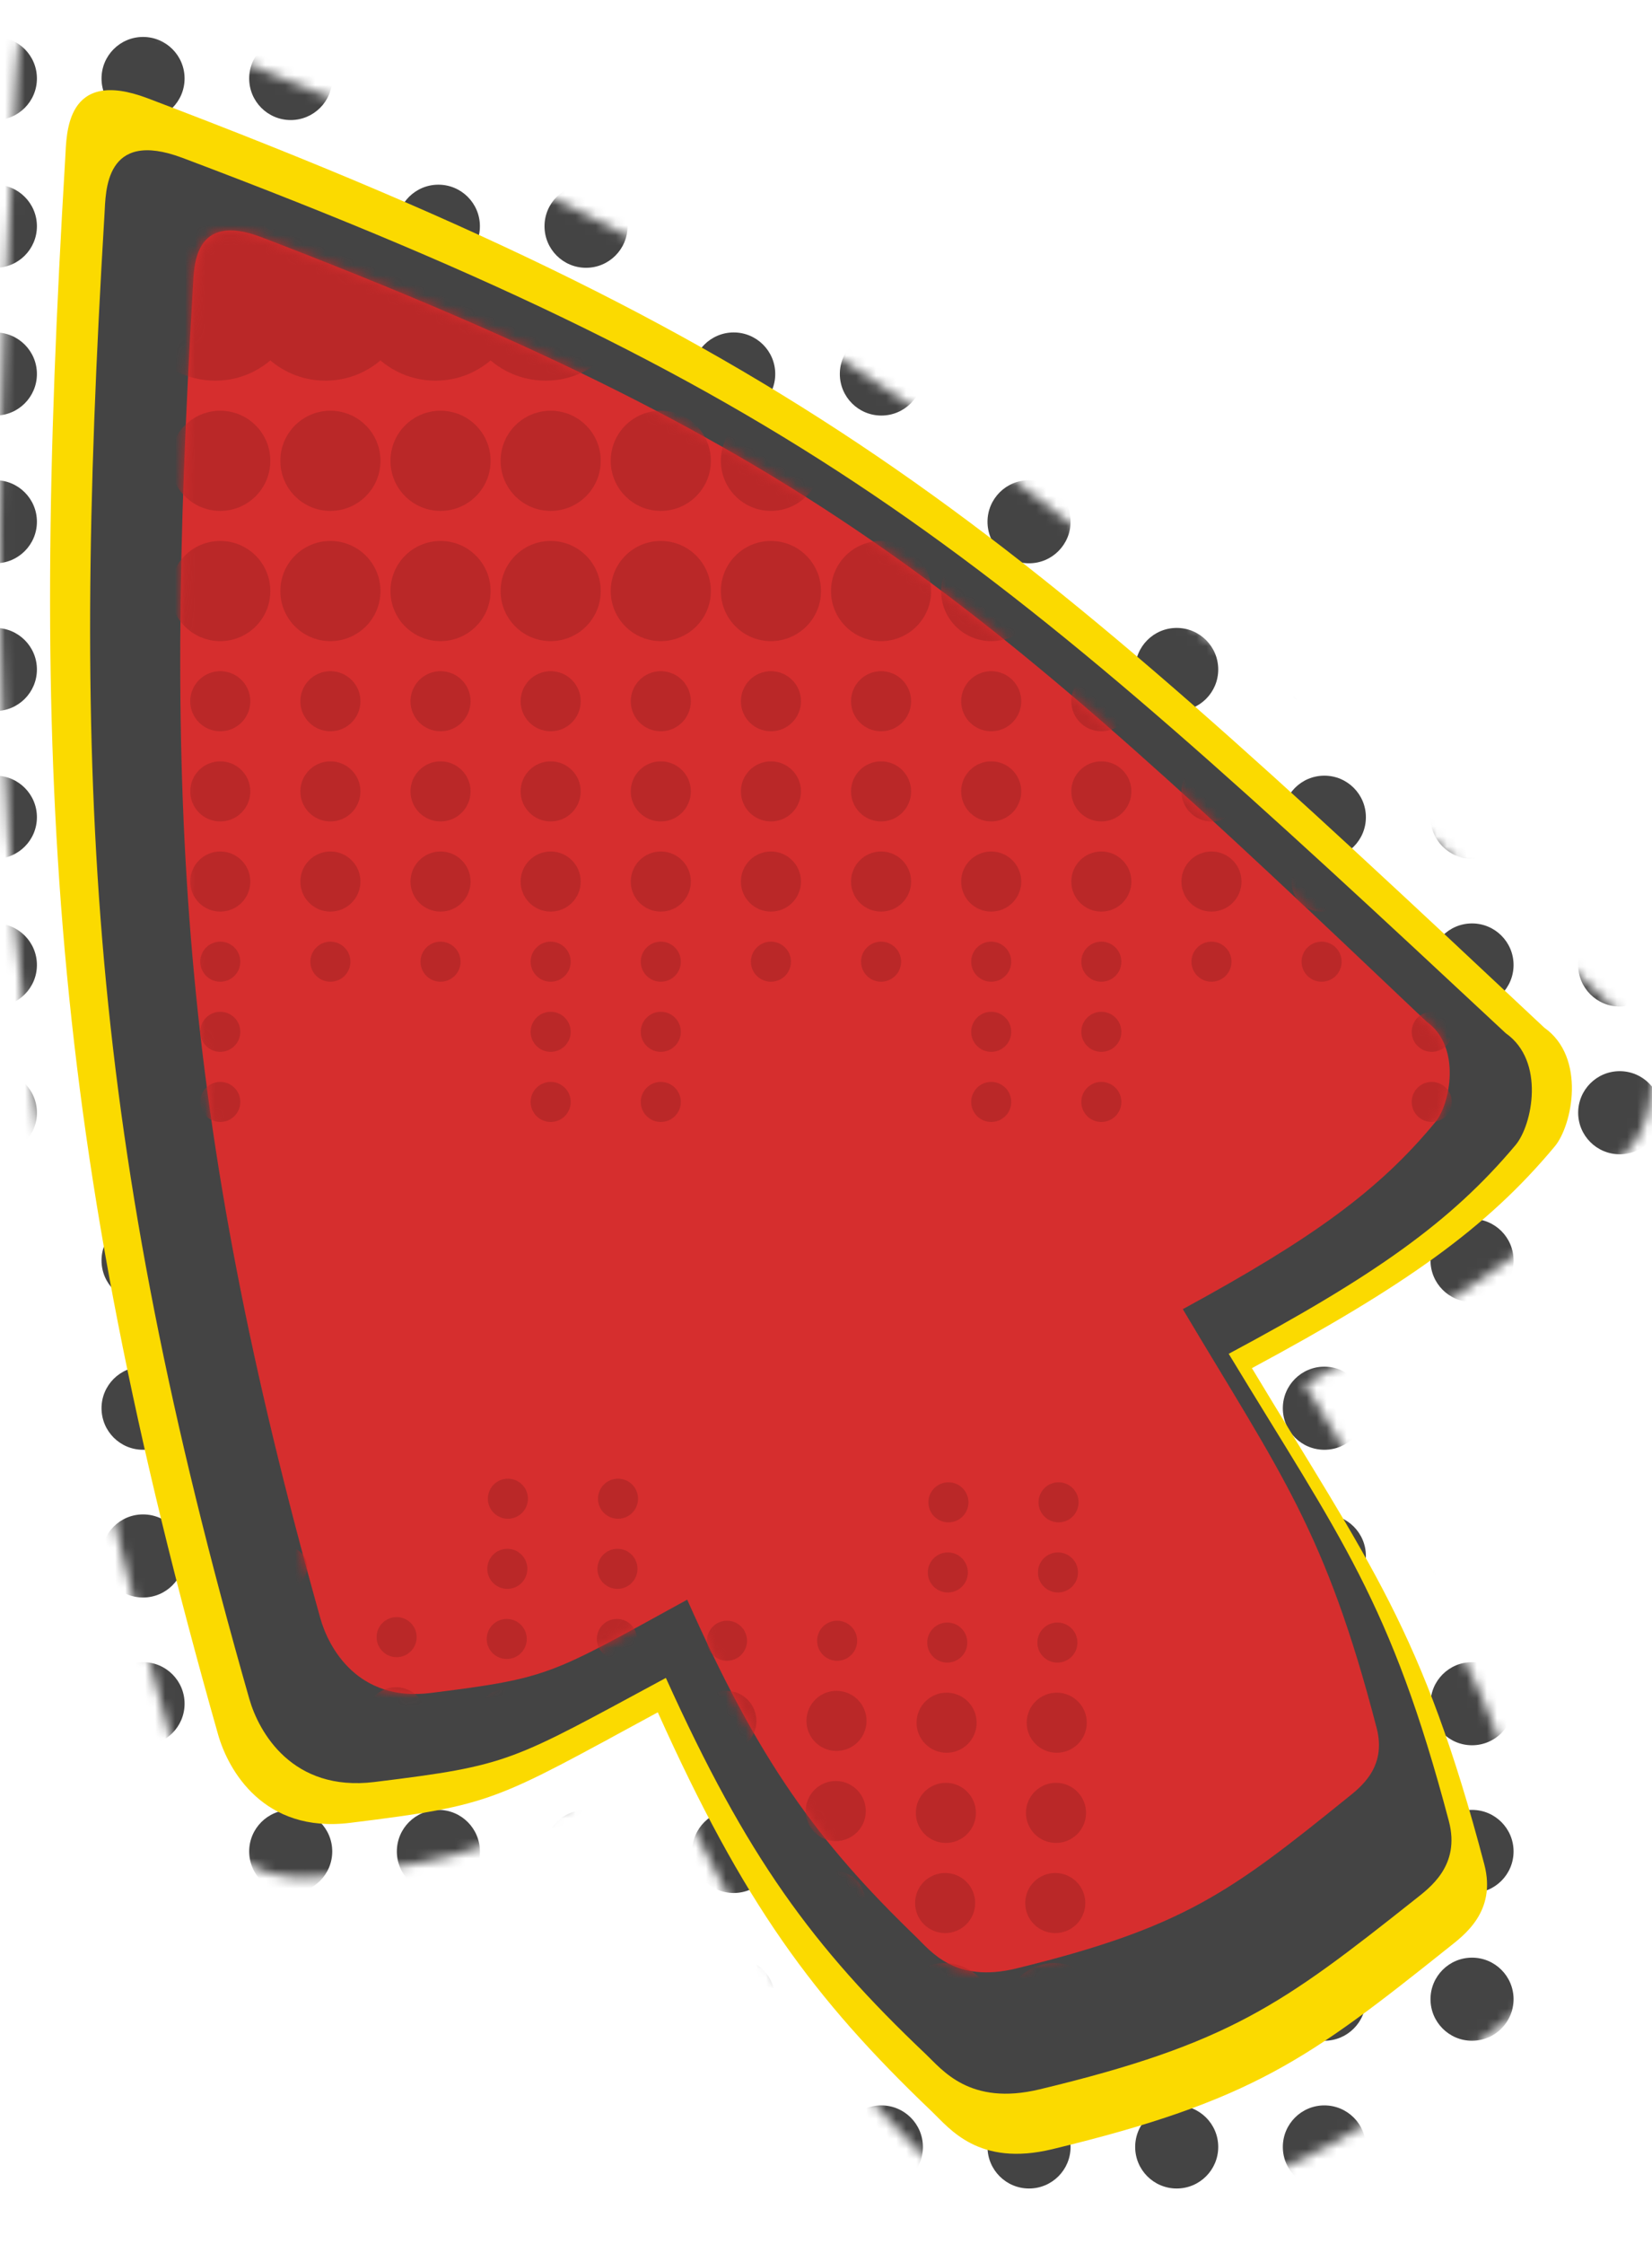 <svg width="165" height="224" viewBox="0 0 165 224" fill="none" xmlns="http://www.w3.org/2000/svg">
<mask id="mask0" style="mask-type:alpha" maskUnits="userSpaceOnUse" x="0" y="0" width="165" height="224">
<path d="M65.892 175.349C48.091 184.974 48.147 185.373 32.532 187.297C23.132 188.456 19.304 181.565 18.218 177.749C-0.053 113.558 -2.294 73.11 1.649 7.294C1.8 4.767 1.649 -2.499 10.589 0.88C83.233 28.338 103.693 46.771 162.009 101.346C166.564 104.553 165.047 111.897 163.143 114.174C155.736 123.037 146.961 129.205 130.306 138.146C143.105 159.348 148.835 166.485 155.503 191.787C156.855 196.919 153.272 199.466 151.599 200.797C136.498 212.815 130.362 217.349 108.657 222.576C100.665 224.5 97.532 220.335 95.644 218.538C82.661 206.185 75.158 195.909 65.892 175.349Z" fill="#F9C604"/>
</mask>
<g mask="url(#mask0)">
<circle cx="117.528" cy="7.836" r="4.148" fill="#444444"/>
<circle cx="117.528" cy="125.824" r="4.148" fill="#444444"/>
<circle cx="117.528" cy="66.83" r="4.148" fill="#444444"/>
<circle cx="117.528" cy="184.818" r="4.148" fill="#444444"/>
<circle cx="117.528" cy="37.334" r="4.148" fill="#444444"/>
<circle cx="117.528" cy="155.322" r="4.148" fill="#444444"/>
<circle cx="117.528" cy="96.328" r="4.148" fill="#444444"/>
<circle cx="117.528" cy="214.316" r="4.148" fill="#444444"/>
<circle cx="117.528" cy="22.584" r="4.148" fill="#444444"/>
<circle cx="117.528" cy="140.574" r="4.148" fill="#444444"/>
<circle cx="117.528" cy="81.578" r="4.148" fill="#444444"/>
<circle cx="117.528" cy="199.568" r="4.148" fill="#444444"/>
<circle cx="117.528" cy="52.082" r="4.148" fill="#444444"/>
<circle cx="117.528" cy="170.07" r="4.148" fill="#444444"/>
<circle cx="117.528" cy="111.076" r="4.148" fill="#444444"/>
<circle cx="29.036" cy="7.836" r="4.148" fill="#444444"/>
<circle cx="29.036" cy="125.824" r="4.148" fill="#444444"/>
<circle cx="29.036" cy="66.83" r="4.148" fill="#444444"/>
<circle cx="29.036" cy="184.818" r="4.148" fill="#444444"/>
<circle cx="29.036" cy="37.334" r="4.148" fill="#444444"/>
<circle cx="29.036" cy="155.322" r="4.148" fill="#444444"/>
<circle cx="29.036" cy="96.328" r="4.148" fill="#444444"/>
<circle cx="29.036" cy="214.316" r="4.148" fill="#444444"/>
<circle cx="29.036" cy="22.584" r="4.148" fill="#444444"/>
<circle cx="29.036" cy="140.574" r="4.148" fill="#444444"/>
<circle cx="29.036" cy="81.578" r="4.148" fill="#444444"/>
<circle cx="29.036" cy="199.568" r="4.148" fill="#444444"/>
<circle cx="29.036" cy="52.082" r="4.148" fill="#444444"/>
<circle cx="29.036" cy="170.07" r="4.148" fill="#444444"/>
<circle cx="29.036" cy="111.076" r="4.148" fill="#444444"/>
<circle cx="132.276" cy="7.836" r="4.148" fill="#444444"/>
<circle cx="132.276" cy="125.824" r="4.148" fill="#444444"/>
<circle cx="132.276" cy="66.83" r="4.148" fill="#444444"/>
<circle cx="132.276" cy="184.818" r="4.148" fill="#444444"/>
<circle cx="132.276" cy="37.334" r="4.148" fill="#444444"/>
<circle cx="132.276" cy="155.322" r="4.148" fill="#444444"/>
<circle cx="132.276" cy="96.328" r="4.148" fill="#444444"/>
<circle cx="132.276" cy="214.316" r="4.148" fill="#444444"/>
<circle cx="132.276" cy="22.584" r="4.148" fill="#444444"/>
<circle cx="132.276" cy="140.574" r="4.148" fill="#444444"/>
<circle cx="132.276" cy="81.578" r="4.148" fill="#444444"/>
<circle cx="132.276" cy="199.568" r="4.148" fill="#444444"/>
<circle cx="132.276" cy="52.082" r="4.148" fill="#444444"/>
<circle cx="132.276" cy="170.07" r="4.148" fill="#444444"/>
<circle cx="132.276" cy="111.076" r="4.148" fill="#444444"/>
<circle cx="43.785" cy="7.836" r="4.148" fill="#444444"/>
<circle cx="43.785" cy="125.824" r="4.148" fill="#444444"/>
<circle cx="43.785" cy="66.83" r="4.148" fill="#444444"/>
<circle cx="43.785" cy="184.818" r="4.148" fill="#444444"/>
<circle cx="43.785" cy="37.334" r="4.148" fill="#444444"/>
<circle cx="43.785" cy="155.322" r="4.148" fill="#444444"/>
<circle cx="43.785" cy="96.328" r="4.148" fill="#444444"/>
<circle cx="43.785" cy="214.316" r="4.148" fill="#444444"/>
<circle cx="43.785" cy="22.584" r="4.148" fill="#444444"/>
<circle cx="43.785" cy="140.574" r="4.148" fill="#444444"/>
<circle cx="43.785" cy="81.578" r="4.148" fill="#444444"/>
<circle cx="43.785" cy="199.568" r="4.148" fill="#444444"/>
<circle cx="43.785" cy="52.082" r="4.148" fill="#444444"/>
<circle cx="43.785" cy="170.07" r="4.148" fill="#444444"/>
<circle cx="43.785" cy="111.076" r="4.148" fill="#444444"/>
<circle cx="147.025" cy="7.836" r="4.148" fill="#444444"/>
<circle cx="147.025" cy="125.824" r="4.148" fill="#444444"/>
<circle cx="147.025" cy="66.83" r="4.148" fill="#444444"/>
<circle cx="147.025" cy="184.818" r="4.148" fill="#444444"/>
<circle cx="147.025" cy="37.334" r="4.148" fill="#444444"/>
<circle cx="147.025" cy="155.322" r="4.148" fill="#444444"/>
<circle cx="147.025" cy="96.328" r="4.148" fill="#444444"/>
<circle cx="147.025" cy="214.316" r="4.148" fill="#444444"/>
<circle cx="147.025" cy="22.584" r="4.148" fill="#444444"/>
<circle cx="147.025" cy="140.574" r="4.148" fill="#444444"/>
<circle cx="147.025" cy="81.578" r="4.148" fill="#444444"/>
<circle cx="147.025" cy="199.568" r="4.148" fill="#444444"/>
<circle cx="147.025" cy="52.082" r="4.148" fill="#444444"/>
<circle cx="147.025" cy="170.07" r="4.148" fill="#444444"/>
<circle cx="147.025" cy="111.076" r="4.148" fill="#444444"/>
<circle cx="58.533" cy="7.836" r="4.148" fill="#444444"/>
<circle cx="58.533" cy="125.824" r="4.148" fill="#444444"/>
<circle cx="58.533" cy="66.83" r="4.148" fill="#444444"/>
<circle cx="58.533" cy="184.818" r="4.148" fill="#444444"/>
<circle cx="58.533" cy="37.334" r="4.148" fill="#444444"/>
<circle cx="58.533" cy="155.322" r="4.148" fill="#444444"/>
<circle cx="58.533" cy="96.328" r="4.148" fill="#444444"/>
<circle cx="58.533" cy="214.316" r="4.148" fill="#444444"/>
<circle cx="58.533" cy="22.584" r="4.148" fill="#444444"/>
<circle cx="58.533" cy="140.574" r="4.148" fill="#444444"/>
<circle cx="58.533" cy="81.578" r="4.148" fill="#444444"/>
<circle cx="58.533" cy="199.568" r="4.148" fill="#444444"/>
<circle cx="58.533" cy="52.082" r="4.148" fill="#444444"/>
<circle cx="58.533" cy="170.07" r="4.148" fill="#444444"/>
<circle cx="58.533" cy="111.076" r="4.148" fill="#444444"/>
<circle cx="161.774" cy="7.836" r="4.148" fill="#444444"/>
<circle cx="161.774" cy="125.824" r="4.148" fill="#444444"/>
<circle cx="161.774" cy="66.83" r="4.148" fill="#444444"/>
<circle cx="161.774" cy="184.818" r="4.148" fill="#444444"/>
<circle cx="161.774" cy="37.334" r="4.148" fill="#444444"/>
<circle cx="161.774" cy="155.322" r="4.148" fill="#444444"/>
<circle cx="161.774" cy="96.328" r="4.148" fill="#444444"/>
<circle cx="161.774" cy="214.316" r="4.148" fill="#444444"/>
<circle cx="161.774" cy="22.584" r="4.148" fill="#444444"/>
<circle cx="161.774" cy="140.574" r="4.148" fill="#444444"/>
<circle cx="161.774" cy="81.578" r="4.148" fill="#444444"/>
<circle cx="161.774" cy="199.568" r="4.148" fill="#444444"/>
<circle cx="161.774" cy="52.082" r="4.148" fill="#444444"/>
<circle cx="161.774" cy="170.07" r="4.148" fill="#444444"/>
<circle cx="161.774" cy="111.076" r="4.148" fill="#444444"/>
<circle cx="73.282" cy="7.836" r="4.148" fill="#444444"/>
<circle cx="73.282" cy="125.824" r="4.148" fill="#444444"/>
<circle cx="73.282" cy="66.83" r="4.148" fill="#444444"/>
<circle cx="73.282" cy="184.818" r="4.148" fill="#444444"/>
<circle cx="73.282" cy="37.334" r="4.148" fill="#444444"/>
<circle cx="73.282" cy="155.322" r="4.148" fill="#444444"/>
<circle cx="73.282" cy="96.328" r="4.148" fill="#444444"/>
<circle cx="73.282" cy="214.316" r="4.148" fill="#444444"/>
<circle cx="73.282" cy="22.584" r="4.148" fill="#444444"/>
<circle cx="73.282" cy="140.574" r="4.148" fill="#444444"/>
<circle cx="73.282" cy="81.578" r="4.148" fill="#444444"/>
<circle cx="73.282" cy="199.568" r="4.148" fill="#444444"/>
<circle cx="73.282" cy="52.082" r="4.148" fill="#444444"/>
<circle cx="73.282" cy="170.07" r="4.148" fill="#444444"/>
<circle cx="73.282" cy="111.076" r="4.148" fill="#444444"/>
<circle cx="88.03" cy="7.836" r="4.148" fill="#444444"/>
<circle cx="88.03" cy="125.824" r="4.148" fill="#444444"/>
<circle cx="88.03" cy="66.83" r="4.148" fill="#444444"/>
<circle cx="88.03" cy="184.818" r="4.148" fill="#444444"/>
<circle cx="88.03" cy="37.334" r="4.148" fill="#444444"/>
<circle cx="88.03" cy="155.322" r="4.148" fill="#444444"/>
<circle cx="88.03" cy="96.328" r="4.148" fill="#444444"/>
<circle cx="88.03" cy="214.316" r="4.148" fill="#444444"/>
<circle cx="88.03" cy="22.584" r="4.148" fill="#444444"/>
<circle cx="88.03" cy="140.574" r="4.148" fill="#444444"/>
<circle cx="88.03" cy="81.578" r="4.148" fill="#444444"/>
<circle cx="88.03" cy="199.568" r="4.148" fill="#444444"/>
<circle cx="88.03" cy="52.082" r="4.148" fill="#444444"/>
<circle cx="88.03" cy="170.07" r="4.148" fill="#444444"/>
<circle cx="88.03" cy="111.076" r="4.148" fill="#444444"/>
<circle cx="-0.461" cy="7.836" r="4.148" fill="#444444"/>
<circle cx="-0.461" cy="125.824" r="4.148" fill="#444444"/>
<circle cx="-0.461" cy="66.83" r="4.148" fill="#444444"/>
<circle cx="-0.461" cy="184.818" r="4.148" fill="#444444"/>
<circle cx="-0.461" cy="37.334" r="4.148" fill="#444444"/>
<circle cx="-0.461" cy="155.322" r="4.148" fill="#444444"/>
<circle cx="-0.461" cy="96.328" r="4.148" fill="#444444"/>
<circle cx="-0.461" cy="214.316" r="4.148" fill="#444444"/>
<circle cx="-0.461" cy="22.584" r="4.148" fill="#444444"/>
<circle cx="-0.461" cy="140.574" r="4.148" fill="#444444"/>
<circle cx="-0.461" cy="81.578" r="4.148" fill="#444444"/>
<circle cx="-0.461" cy="199.568" r="4.148" fill="#444444"/>
<circle cx="-0.461" cy="52.082" r="4.148" fill="#444444"/>
<circle cx="-0.461" cy="170.07" r="4.148" fill="#444444"/>
<circle cx="-0.461" cy="111.076" r="4.148" fill="#444444"/>
<circle cx="102.779" cy="7.836" r="4.148" fill="#444444"/>
<circle cx="102.779" cy="125.824" r="4.148" fill="#444444"/>
<circle cx="102.779" cy="66.83" r="4.148" fill="#444444"/>
<circle cx="102.779" cy="184.818" r="4.148" fill="#444444"/>
<circle cx="102.779" cy="37.334" r="4.148" fill="#444444"/>
<circle cx="102.779" cy="155.322" r="4.148" fill="#444444"/>
<circle cx="102.779" cy="96.328" r="4.148" fill="#444444"/>
<circle cx="102.779" cy="214.316" r="4.148" fill="#444444"/>
<circle cx="102.779" cy="22.584" r="4.148" fill="#444444"/>
<circle cx="102.779" cy="140.574" r="4.148" fill="#444444"/>
<circle cx="102.779" cy="81.578" r="4.148" fill="#444444"/>
<circle cx="102.779" cy="199.568" r="4.148" fill="#444444"/>
<circle cx="102.779" cy="52.082" r="4.148" fill="#444444"/>
<circle cx="102.779" cy="170.07" r="4.148" fill="#444444"/>
<circle cx="102.779" cy="111.076" r="4.148" fill="#444444"/>
<circle cx="14.288" cy="7.836" r="4.148" fill="#444444"/>
<circle cx="14.288" cy="125.824" r="4.148" fill="#444444"/>
<circle cx="14.288" cy="66.83" r="4.148" fill="#444444"/>
<circle cx="14.288" cy="184.818" r="4.148" fill="#444444"/>
<circle cx="14.288" cy="37.334" r="4.148" fill="#444444"/>
<circle cx="14.288" cy="155.322" r="4.148" fill="#444444"/>
<circle cx="14.288" cy="96.328" r="4.148" fill="#444444"/>
<circle cx="14.288" cy="214.316" r="4.148" fill="#444444"/>
<circle cx="14.288" cy="22.584" r="4.148" fill="#444444"/>
<circle cx="14.288" cy="140.574" r="4.148" fill="#444444"/>
<circle cx="14.288" cy="81.578" r="4.148" fill="#444444"/>
<circle cx="14.288" cy="199.568" r="4.148" fill="#444444"/>
<circle cx="14.288" cy="52.082" r="4.148" fill="#444444"/>
<circle cx="14.288" cy="170.07" r="4.148" fill="#444444"/>
<circle cx="14.288" cy="111.076" r="4.148" fill="#444444"/>
</g>
<path d="M65.701 170.929C49.302 179.817 49.354 180.186 34.969 181.963C26.309 183.033 22.783 176.67 21.782 173.145C4.951 113.867 2.887 76.514 6.519 15.736C6.658 13.402 6.519 6.692 14.755 9.813C81.675 35.169 100.523 52.191 154.245 102.589C158.44 105.551 157.043 112.333 155.29 114.436C148.466 122.62 140.382 128.316 125.039 136.573C136.83 156.152 142.108 162.744 148.251 186.109C149.497 190.848 146.196 193.2 144.655 194.429C130.744 205.527 125.091 209.715 105.096 214.541C97.734 216.318 94.847 212.472 93.108 210.813C81.148 199.405 74.237 189.915 65.701 170.929Z" fill="#FBDA00"/>
<path d="M66.506 167.496C50.971 175.867 51.019 176.214 37.392 177.887C29.188 178.895 25.847 172.902 24.899 169.583C8.953 113.759 6.998 78.582 10.439 21.344C10.571 19.146 10.439 12.826 18.241 15.765C81.639 39.645 99.496 55.675 150.39 103.138C154.365 105.927 153.041 112.314 151.38 114.294C144.915 122.001 137.257 127.366 122.721 135.142C133.891 153.58 138.892 159.788 144.711 181.792C145.892 186.255 142.765 188.47 141.304 189.628C128.126 200.079 122.771 204.023 103.828 208.568C96.853 210.242 94.119 206.619 92.471 205.057C81.141 194.313 74.593 185.376 66.506 167.496Z" fill="#444444"/>
<path d="M68.637 159.686C54.957 167.189 55 167.5 43 169C35.776 169.903 32.835 164.532 32 161.557C17.959 111.52 16.237 79.99 19.267 28.686C19.383 26.716 19.267 21.052 26.137 23.686C81.962 45.09 97.686 59.458 142.5 102C146 104.5 144.834 110.225 143.372 112C137.679 118.908 130.936 123.716 118.137 130.686C127.972 147.213 132.376 152.777 137.5 172.5C138.539 176.5 135.786 178.485 134.5 179.523C122.895 188.891 118.18 192.426 101.5 196.5C95.359 198 92.951 194.753 91.5 193.353C81.523 183.723 75.757 175.712 68.637 159.686Z" fill="#D62E2E"/>
<mask id="mask1" style="mask-type:alpha" maskUnits="userSpaceOnUse" x="18" y="23" width="127" height="174">
<path d="M68.637 159.686C54.957 167.189 55 167.5 43 169C35.776 169.903 32.835 164.532 32 161.557C17.959 111.52 16.237 79.99 19.267 28.686C19.383 26.716 19.267 21.052 26.137 23.686C81.962 45.09 97.686 59.458 142.5 102C146 104.5 144.834 110.225 143.372 112C137.679 118.908 130.936 123.716 118.137 130.686C127.972 147.213 132.376 152.777 137.5 172.5C138.539 176.5 135.786 178.485 134.5 179.523C122.895 188.891 118.18 192.426 101.5 196.5C95.359 198 92.951 194.753 91.5 193.353C81.523 183.723 75.757 175.712 68.637 159.686Z" fill="#E84F15"/>
</mask>
<g mask="url(#mask1)">
<circle cx="21.5" cy="29.5" r="8.5" fill="#BA2828"/>
<circle cx="87.5" cy="29.5" r="8.5" fill="#BA2828"/>
<circle cx="43.5" cy="29.5" r="8.5" fill="#BA2828"/>
<circle cx="109.5" cy="29.5" r="8.5" fill="#BA2828"/>
<circle cx="65.5" cy="29.5" r="8.5" fill="#BA2828"/>
<circle cx="131.5" cy="29.5" r="8.5" fill="#BA2828"/>
<circle cx="22" cy="46" r="5" fill="#BA2828"/>
<circle cx="22" cy="59" r="5" fill="#BA2828"/>
<circle cx="88" cy="46" r="5" fill="#BA2828"/>
<circle cx="88" cy="59" r="5" fill="#BA2828"/>
<circle cx="44" cy="46" r="5" fill="#BA2828"/>
<circle cx="44" cy="59" r="5" fill="#BA2828"/>
<circle cx="110" cy="46" r="5" fill="#BA2828"/>
<circle cx="110" cy="59" r="5" fill="#BA2828"/>
<circle cx="66" cy="46" r="5" fill="#BA2828"/>
<circle cx="66" cy="59" r="5" fill="#BA2828"/>
<circle cx="132" cy="46" r="5" fill="#BA2828"/>
<circle cx="132" cy="59" r="5" fill="#BA2828"/>
<circle cx="132" cy="70" r="3" fill="#BA2828"/>
<circle cx="132" cy="79" r="3" fill="#BA2828"/>
<circle cx="132" cy="88" r="3" fill="#BA2828"/>
<circle cx="66" cy="70" r="3" fill="#BA2828"/>
<circle cx="66" cy="79" r="3" fill="#BA2828"/>
<circle cx="66" cy="88" r="3" fill="#BA2828"/>
<circle cx="110" cy="70" r="3" fill="#BA2828"/>
<circle cx="110" cy="79" r="3" fill="#BA2828"/>
<circle cx="110" cy="88" r="3" fill="#BA2828"/>
<circle cx="44" cy="70" r="3" fill="#BA2828"/>
<circle cx="44" cy="79" r="3" fill="#BA2828"/>
<circle cx="44" cy="88" r="3" fill="#BA2828"/>
<circle cx="88" cy="70" r="3" fill="#BA2828"/>
<circle cx="88" cy="79" r="3" fill="#BA2828"/>
<circle cx="88" cy="88" r="3" fill="#BA2828"/>
<circle cx="22" cy="70" r="3" fill="#BA2828"/>
<circle cx="22" cy="79" r="3" fill="#BA2828"/>
<circle cx="22" cy="88" r="3" fill="#BA2828"/>
<circle cx="22" cy="96" r="2" fill="#BA2828"/>
<circle cx="22" cy="103" r="2" fill="#BA2828"/>
<circle cx="22" cy="110" r="2" fill="#BA2828"/>
<circle cx="66" cy="96" r="2" fill="#BA2828"/>
<circle cx="66" cy="103" r="2" fill="#BA2828"/>
<circle cx="66" cy="110" r="2" fill="#BA2828"/>
<circle cx="110" cy="96" r="2" fill="#BA2828"/>
<circle cx="110" cy="103" r="2" fill="#BA2828"/>
<circle cx="110" cy="110" r="2" fill="#BA2828"/>
<circle cx="44" cy="96" r="2" fill="#BA2828"/>
<circle cx="88" cy="96" r="2" fill="#BA2828"/>
<circle cx="132" cy="96" r="2" fill="#BA2828"/>
<circle cx="94.308" cy="200.967" r="5" transform="rotate(-179.529 94.308 200.967)" fill="#BA2828"/>
<circle cx="28.31" cy="200.424" r="5" transform="rotate(-179.529 28.31 200.424)" fill="#BA2828"/>
<circle cx="72.309" cy="200.785" r="5" transform="rotate(-179.529 72.309 200.785)" fill="#BA2828"/>
<circle cx="50.309" cy="200.606" r="5" transform="rotate(-179.529 50.309 200.606)" fill="#BA2828"/>
<circle cx="50.4" cy="189.606" r="3" transform="rotate(-179.529 50.4 189.606)" fill="#BA2828"/>
<circle cx="50.474" cy="180.606" r="3" transform="rotate(-179.529 50.474 180.606)" fill="#BA2828"/>
<circle cx="50.548" cy="171.606" r="3" transform="rotate(-179.529 50.548 171.606)" fill="#BA2828"/>
<circle cx="72.399" cy="189.786" r="3" transform="rotate(-179.529 72.399 189.786)" fill="#BA2828"/>
<circle cx="72.473" cy="180.786" r="3" transform="rotate(-179.529 72.473 180.786)" fill="#BA2828"/>
<circle cx="72.547" cy="171.786" r="3" transform="rotate(-179.529 72.547 171.786)" fill="#BA2828"/>
<circle cx="28.401" cy="189.425" r="3" transform="rotate(-179.529 28.401 189.425)" fill="#BA2828"/>
<circle cx="28.474" cy="180.425" r="3" transform="rotate(-179.529 28.474 180.425)" fill="#BA2828"/>
<circle cx="28.548" cy="171.425" r="3" transform="rotate(-179.529 28.548 171.425)" fill="#BA2828"/>
<circle cx="94.398" cy="189.968" r="3" transform="rotate(-179.529 94.398 189.968)" fill="#BA2828"/>
<circle cx="94.472" cy="180.968" r="3" transform="rotate(-179.529 94.472 180.968)" fill="#BA2828"/>
<circle cx="94.546" cy="171.968" r="3" transform="rotate(-179.529 94.546 171.968)" fill="#BA2828"/>
<circle cx="94.612" cy="163.968" r="2" transform="rotate(-179.529 94.612 163.968)" fill="#BA2828"/>
<circle cx="94.669" cy="156.968" r="2" transform="rotate(-179.529 94.669 156.968)" fill="#BA2828"/>
<circle cx="94.727" cy="149.968" r="2" transform="rotate(-179.529 94.727 149.968)" fill="#BA2828"/>
<circle cx="50.613" cy="163.607" r="2" transform="rotate(-179.529 50.613 163.607)" fill="#BA2828"/>
<circle cx="50.671" cy="156.607" r="2" transform="rotate(-179.529 50.671 156.607)" fill="#BA2828"/>
<circle cx="50.728" cy="149.607" r="2" transform="rotate(-179.529 50.728 149.607)" fill="#BA2828"/>
<circle cx="72.613" cy="163.786" r="2" transform="rotate(-179.529 72.613 163.786)" fill="#BA2828"/>
<circle cx="28.614" cy="163.425" r="2" transform="rotate(-179.529 28.614 163.425)" fill="#BA2828"/>
<circle cx="28.671" cy="156.425" r="2" transform="rotate(-179.529 28.671 156.425)" fill="#BA2828"/>
<circle cx="105.308" cy="200.967" r="5" transform="rotate(-179.529 105.308 200.967)" fill="#BA2828"/>
<circle cx="39.31" cy="200.424" r="5" transform="rotate(-179.529 39.31 200.424)" fill="#BA2828"/>
<circle cx="83.309" cy="200.785" r="5" transform="rotate(-179.529 83.309 200.785)" fill="#BA2828"/>
<circle cx="17.311" cy="200.244" r="5" transform="rotate(-179.529 17.311 200.244)" fill="#BA2828"/>
<circle cx="61.309" cy="200.606" r="5" transform="rotate(-179.529 61.309 200.606)" fill="#BA2828"/>
<circle cx="61.4" cy="189.606" r="3" transform="rotate(-179.529 61.4 189.606)" fill="#BA2828"/>
<circle cx="61.474" cy="180.606" r="3" transform="rotate(-179.529 61.474 180.606)" fill="#BA2828"/>
<circle cx="61.548" cy="171.606" r="3" transform="rotate(-179.529 61.548 171.606)" fill="#BA2828"/>
<circle cx="17.401" cy="189.245" r="3" transform="rotate(-179.529 17.401 189.245)" fill="#BA2828"/>
<circle cx="17.475" cy="180.245" r="3" transform="rotate(-179.529 17.475 180.245)" fill="#BA2828"/>
<circle cx="17.549" cy="171.245" r="3" transform="rotate(-179.529 17.549 171.245)" fill="#BA2828"/>
<circle cx="83.399" cy="189.786" r="3" transform="rotate(-179.529 83.399 189.786)" fill="#BA2828"/>
<circle cx="83.473" cy="180.786" r="3" transform="rotate(-179.529 83.473 180.786)" fill="#BA2828"/>
<circle cx="83.547" cy="171.786" r="3" transform="rotate(-179.529 83.547 171.786)" fill="#BA2828"/>
<circle cx="39.401" cy="189.425" r="3" transform="rotate(-179.529 39.401 189.425)" fill="#BA2828"/>
<circle cx="39.474" cy="180.425" r="3" transform="rotate(-179.529 39.474 180.425)" fill="#BA2828"/>
<circle cx="39.548" cy="171.425" r="3" transform="rotate(-179.529 39.548 171.425)" fill="#BA2828"/>
<circle cx="105.398" cy="189.968" r="3" transform="rotate(-179.529 105.398 189.968)" fill="#BA2828"/>
<circle cx="105.472" cy="180.968" r="3" transform="rotate(-179.529 105.472 180.968)" fill="#BA2828"/>
<circle cx="105.546" cy="171.968" r="3" transform="rotate(-179.529 105.546 171.968)" fill="#BA2828"/>
<circle cx="105.612" cy="163.968" r="2" transform="rotate(-179.529 105.612 163.968)" fill="#BA2828"/>
<circle cx="105.669" cy="156.968" r="2" transform="rotate(-179.529 105.669 156.968)" fill="#BA2828"/>
<circle cx="105.727" cy="149.968" r="2" transform="rotate(-179.529 105.727 149.968)" fill="#BA2828"/>
<circle cx="61.613" cy="163.607" r="2" transform="rotate(-179.529 61.613 163.607)" fill="#BA2828"/>
<circle cx="61.671" cy="156.607" r="2" transform="rotate(-179.529 61.671 156.607)" fill="#BA2828"/>
<circle cx="61.728" cy="149.607" r="2" transform="rotate(-179.529 61.728 149.607)" fill="#BA2828"/>
<circle cx="17.615" cy="163.245" r="2" transform="rotate(-179.529 17.615 163.245)" fill="#BA2828"/>
<circle cx="17.672" cy="156.245" r="2" transform="rotate(-179.529 17.672 156.245)" fill="#BA2828"/>
<circle cx="17.73" cy="149.245" r="2" transform="rotate(-179.529 17.73 149.245)" fill="#BA2828"/>
<circle cx="83.613" cy="163.786" r="2" transform="rotate(-179.529 83.613 163.786)" fill="#BA2828"/>
<circle cx="39.614" cy="163.425" r="2" transform="rotate(-179.529 39.614 163.425)" fill="#BA2828"/>
<circle cx="32.5" cy="29.5" r="8.5" fill="#BA2828"/>
<circle cx="98.5" cy="29.5" r="8.5" fill="#BA2828"/>
<circle cx="54.5" cy="29.5" r="8.5" fill="#BA2828"/>
<circle cx="120.5" cy="29.5" r="8.5" fill="#BA2828"/>
<circle cx="76.5" cy="29.5" r="8.5" fill="#BA2828"/>
<circle cx="142.5" cy="29.5" r="8.5" fill="#BA2828"/>
<circle cx="33" cy="46" r="5" fill="#BA2828"/>
<circle cx="33" cy="59" r="5" fill="#BA2828"/>
<circle cx="99" cy="46" r="5" fill="#BA2828"/>
<circle cx="99" cy="59" r="5" fill="#BA2828"/>
<circle cx="55" cy="46" r="5" fill="#BA2828"/>
<circle cx="55" cy="59" r="5" fill="#BA2828"/>
<circle cx="121" cy="46" r="5" fill="#BA2828"/>
<circle cx="121" cy="59" r="5" fill="#BA2828"/>
<circle cx="77" cy="46" r="5" fill="#BA2828"/>
<circle cx="77" cy="59" r="5" fill="#BA2828"/>
<circle cx="143" cy="46" r="5" fill="#BA2828"/>
<circle cx="143" cy="59" r="5" fill="#BA2828"/>
<circle cx="143" cy="70" r="3" fill="#BA2828"/>
<circle cx="143" cy="79" r="3" fill="#BA2828"/>
<circle cx="143" cy="88" r="3" fill="#BA2828"/>
<circle cx="77" cy="70" r="3" fill="#BA2828"/>
<circle cx="77" cy="79" r="3" fill="#BA2828"/>
<circle cx="77" cy="88" r="3" fill="#BA2828"/>
<circle cx="121" cy="70" r="3" fill="#BA2828"/>
<circle cx="121" cy="79" r="3" fill="#BA2828"/>
<circle cx="121" cy="88" r="3" fill="#BA2828"/>
<circle cx="55" cy="70" r="3" fill="#BA2828"/>
<circle cx="55" cy="79" r="3" fill="#BA2828"/>
<circle cx="55" cy="88" r="3" fill="#BA2828"/>
<circle cx="99" cy="70" r="3" fill="#BA2828"/>
<circle cx="99" cy="79" r="3" fill="#BA2828"/>
<circle cx="99" cy="88" r="3" fill="#BA2828"/>
<circle cx="33" cy="70" r="3" fill="#BA2828"/>
<circle cx="33" cy="79" r="3" fill="#BA2828"/>
<circle cx="33" cy="88" r="3" fill="#BA2828"/>
<circle cx="33" cy="96" r="2" fill="#BA2828"/>
<circle cx="77" cy="96" r="2" fill="#BA2828"/>
<circle cx="121" cy="96" r="2" fill="#BA2828"/>
<circle cx="55" cy="96" r="2" fill="#BA2828"/>
<circle cx="55" cy="103" r="2" fill="#BA2828"/>
<circle cx="55" cy="110" r="2" fill="#BA2828"/>
<circle cx="99" cy="96" r="2" fill="#BA2828"/>
<circle cx="99" cy="103" r="2" fill="#BA2828"/>
<circle cx="99" cy="110" r="2" fill="#BA2828"/>
<circle cx="143" cy="96" r="2" fill="#BA2828"/>
<circle cx="143" cy="103" r="2" fill="#BA2828"/>
<circle cx="143" cy="110" r="2" fill="#BA2828"/>
</g>
</svg>
